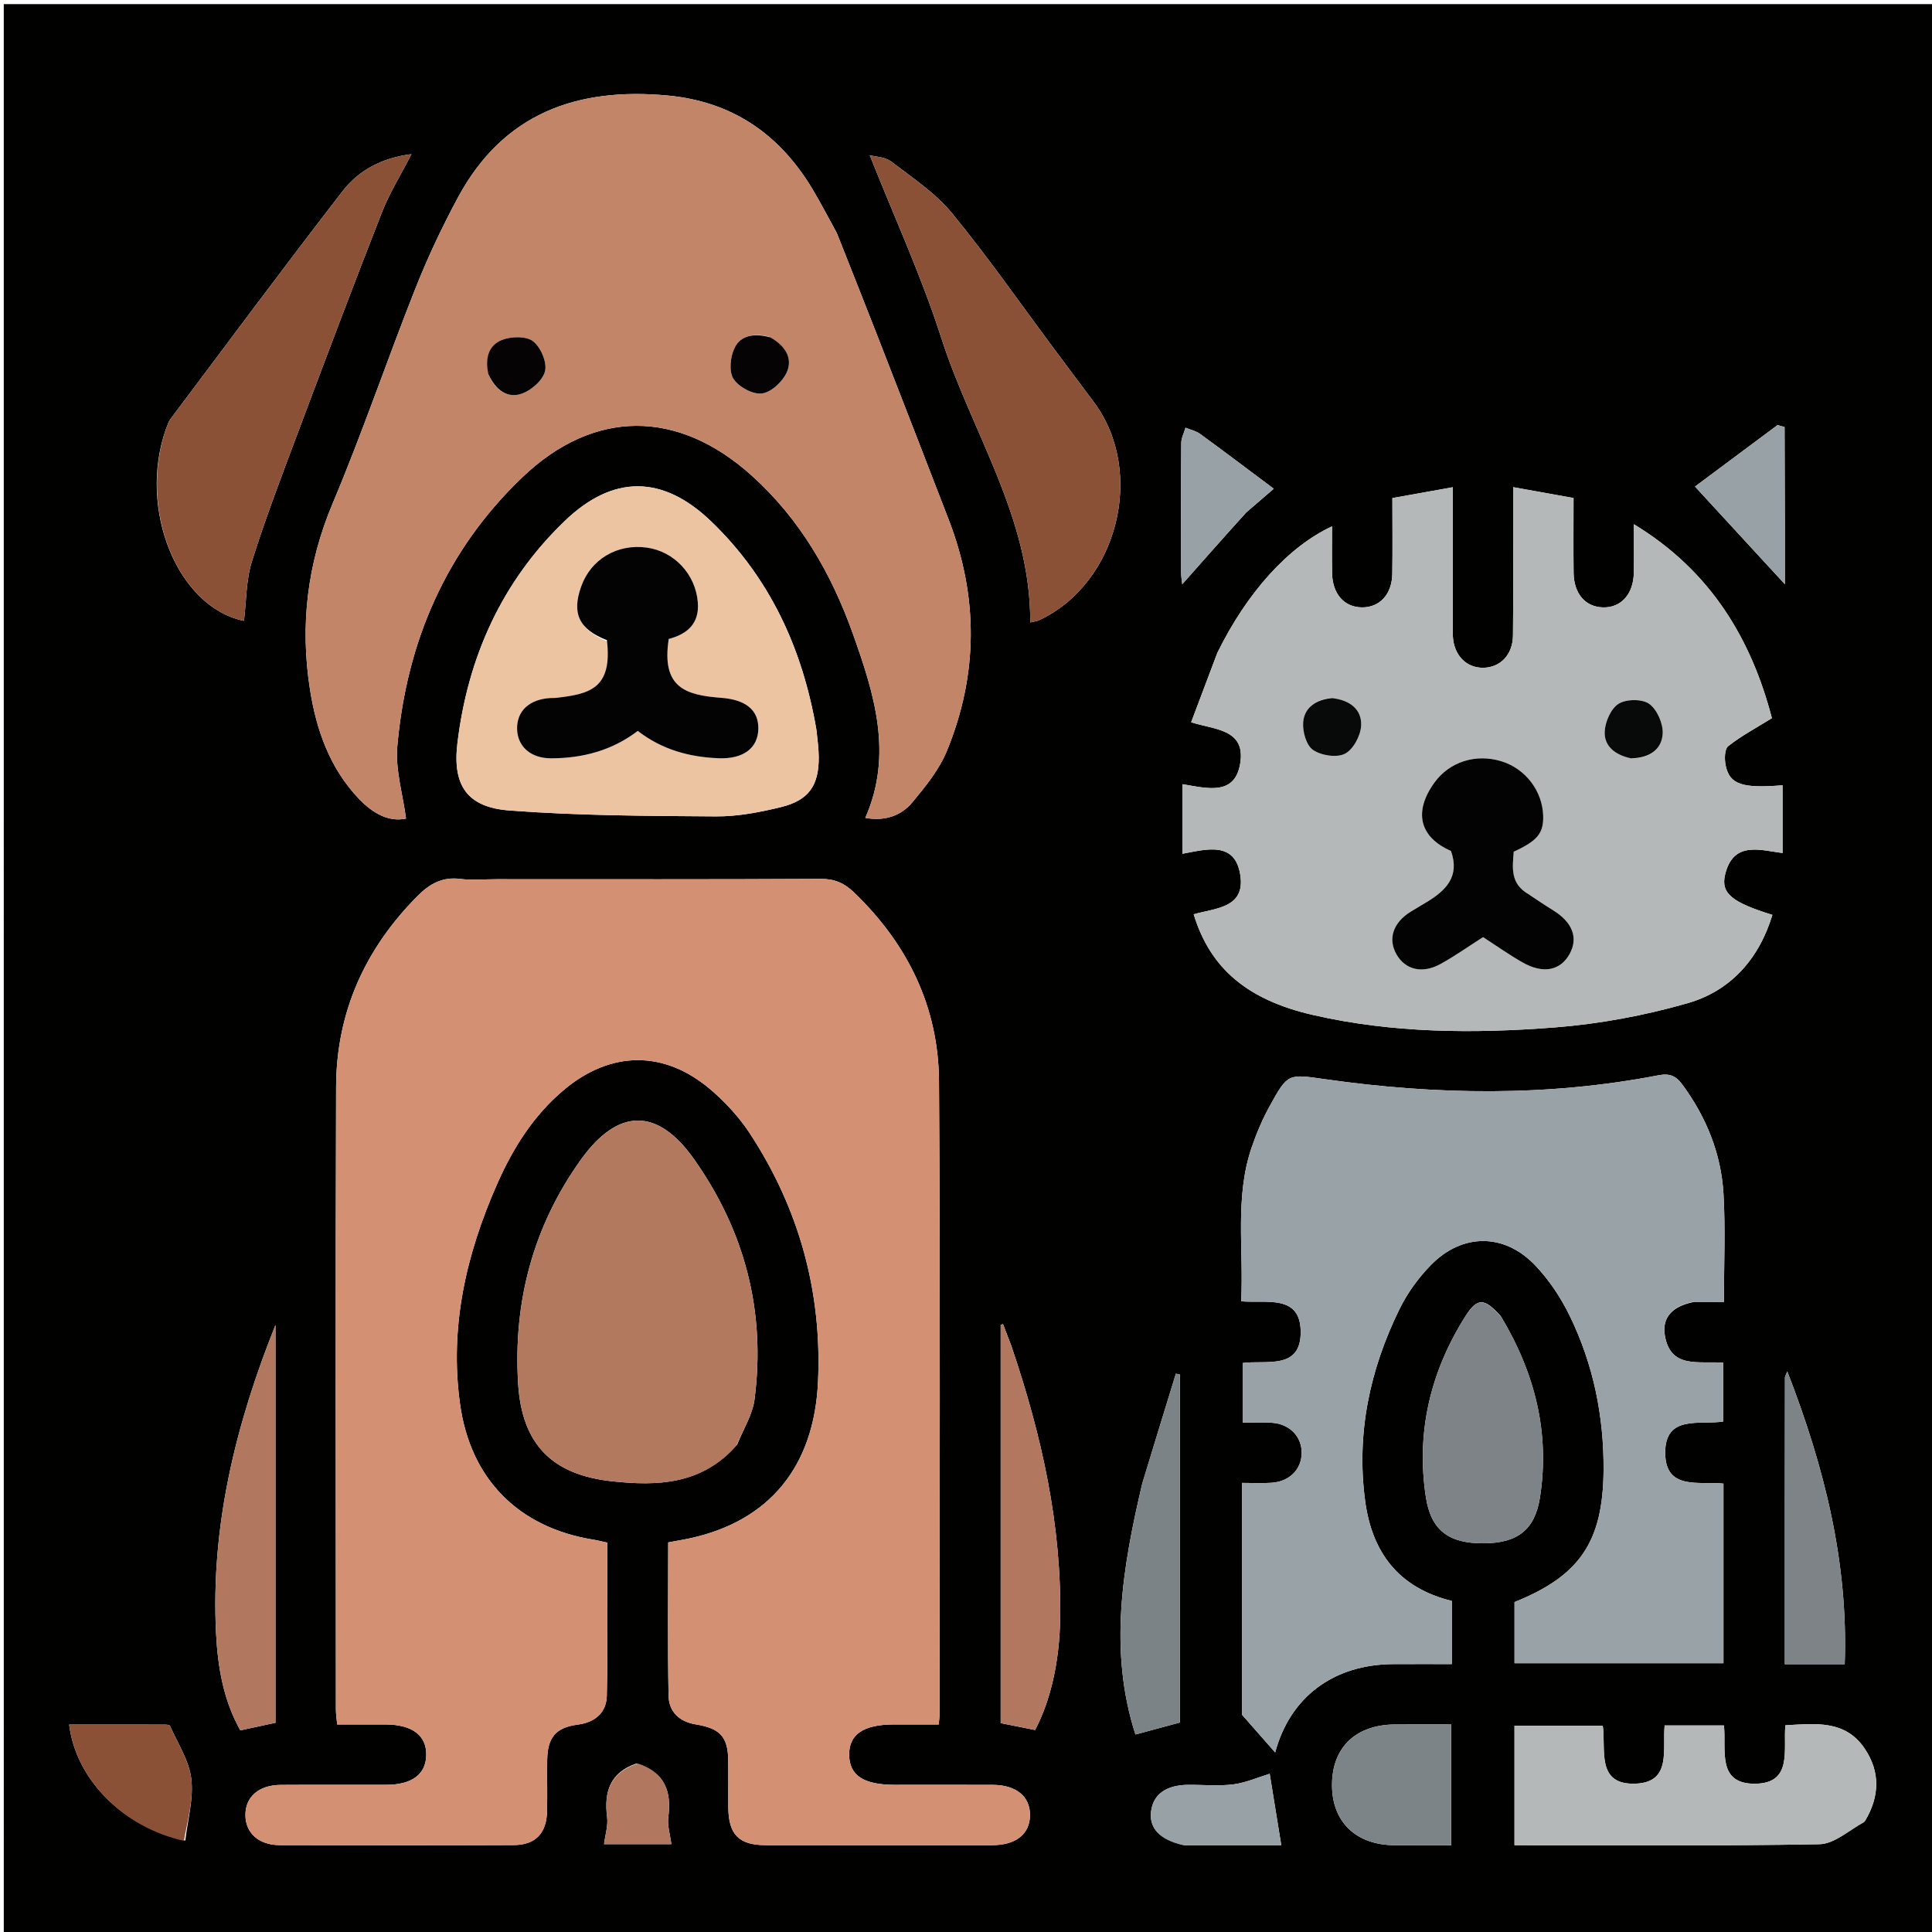 <svg version="1.1" id="Layer_1" xmlns="http://www.w3.org/2000/svg" xmlns:xlink="http://www.w3.org/1999/xlink" x="0px" y="0px"
	 width="100%" viewBox="0 0 512 512" enable-background="new 0 0 512 512" xml:space="preserve">
<path fill="#010100" opacity="1" stroke="none" 
	d="
M285,513 
	C190.023,513 95.546,513 1.069,513 
	C1.046,512.856 1.003,512.713 1.003,512.569 
	C1,342.111 1,171.652 1,1.097 
	C171.56,1.097 342.121,1.097 512.841,1.097 
	C512.841,171.667 512.841,342.333 512.841,513 
	C437.129,513 361.315,513 285,513 
M131.503,233 
	C128.338,233 125.13,233.325 122.016,232.925 
	C117.234,232.311 113.868,234.214 110.617,237.488 
	C96.696,251.51 89.133,268.305 89.069,288.047 
	C88.89,343.031 89.001,398.016 89.015,453 
	C89.015,454.265 89.226,455.53 89.358,457 
	C93.838,457 97.987,456.992 102.136,457.002 
	C109.244,457.019 113.054,459.885 112.961,465.13 
	C112.871,470.215 109.167,472.984 102.367,472.996 
	C93.036,473.013 83.705,472.954 74.375,473.019 
	C68.54,473.059 64.965,476.24 65.039,481.113 
	C65.109,485.792 68.601,488.959 74.11,488.974 
	C94.771,489.033 115.432,489.046 136.093,488.966 
	C141.935,488.943 144.861,485.837 144.98,479.9 
	C145.07,475.403 144.951,470.902 145.013,466.404 
	C145.095,460.465 147.267,457.804 153.085,457.044 
	C157.784,456.43 160.715,453.81 160.811,449.349 
	C161.101,435.897 160.916,422.435 160.916,408.806 
	C159.502,408.503 158.4,408.214 157.28,408.033 
	C137.4,404.828 124.687,391.992 121.919,372.123 
	C119.071,351.684 123.527,332.419 131.717,313.834 
	C135.918,304.301 141.374,295.581 149.477,288.797 
	C161.928,278.373 176.12,278.256 188.465,288.871 
	C192.334,292.197 195.931,296.116 198.72,300.375 
	C211.786,320.323 217.869,342.419 216.781,366.186 
	C215.747,388.774 203.809,402.982 183.161,407.596 
	C181.246,408.025 179.303,408.333 177.082,408.751 
	C177.082,422.445 176.917,435.908 177.178,449.363 
	C177.26,453.597 179.986,456.27 184.424,456.988 
	C190.866,458.03 192.895,460.314 192.987,466.419 
	C193.05,470.584 192.975,474.75 193.006,478.916 
	C193.06,486.147 195.787,488.973 202.913,488.987 
	C222.907,489.023 242.901,489.014 262.896,488.991 
	C269.227,488.983 272.893,486.059 272.96,481.1 
	C273.029,476.112 269.336,473.038 263.105,473.01 
	C254.44,472.972 245.776,473.002 237.112,473 
	C228.888,472.998 225.121,470.537 225.037,465.117 
	C224.951,459.645 228.799,457.004 236.867,457 
	C240.808,456.998 244.749,457 248.765,457 
	C248.876,455.778 248.986,455.137 248.986,454.496 
	C248.986,398.512 249.208,342.526 248.844,286.544 
	C248.715,266.829 240.529,250.15 226.274,236.456 
	C223.724,234.005 221.135,232.889 217.478,232.91 
	C189.153,233.073 160.828,233 131.503,233 
M221.768,61.76 
	C219.598,57.83 217.55,53.827 215.235,49.985 
	C206.52,35.519 194.054,26.923 176.949,25.316 
	C152.958,23.063 133.441,30.03 121.447,52.181 
	C117.184,60.055 113.35,68.222 110.05,76.545 
	C102.577,95.393 96.074,114.639 88.197,133.31 
	C81.426,149.359 79.479,165.671 82.135,182.635 
	C83.83,193.461 87.398,203.63 95.203,211.78 
	C98.823,215.562 103.056,217.906 107.602,216.931 
	C106.752,210.451 104.747,204.012 105.292,197.797 
	C107.712,170.165 118.201,145.824 138.385,126.522 
	C157.398,108.339 179.594,108.428 199.153,125.978 
	C211.963,137.472 220.35,152.024 226.053,168.041 
	C231.688,183.864 236.749,199.92 229.312,216.743 
	C234.573,217.707 238.861,216.147 241.85,212.546 
	C245.316,208.371 248.906,203.934 250.935,198.993 
	C259.254,178.734 259.324,158.191 251.416,137.705 
	C245.071,121.268 238.694,104.844 232.297,88.427 
	C228.919,79.756 225.469,71.113 221.768,61.76 
M322.571,173.087 
	C320.298,179.12 318.025,185.153 315.669,191.408 
	C321.865,193.382 329.973,193.206 328.722,201.991 
	C327.424,211.104 319.875,208.879 313.362,207.82 
	C313.362,214.211 313.362,219.977 313.362,226.253 
	C319.795,225.064 327.311,222.824 328.704,231.942 
	C330.041,240.697 321.995,240.651 316.341,242.303 
	C320.686,256.521 330.41,264.945 347.91,268.969 
	C369.051,273.83 390.587,273.947 412.02,272.28 
	C423.846,271.36 435.756,269.139 447.164,265.879 
	C458.639,262.599 466.168,254.131 469.699,242.455 
	C459.017,239.152 455.994,236.761 457.161,231.822 
	C459.292,222.805 466.368,225.28 472.395,226.06 
	C472.395,219.813 472.395,213.974 472.395,208.108 
	C461.696,208.988 458.376,207.883 457.326,202.9 
	C456.976,201.241 456.997,198.524 457.992,197.738 
	C461.451,195.004 465.413,192.905 469.571,190.324 
	C464.162,169.541 453.482,151.341 432.997,138.934 
	C432.997,143.824 433.053,147.791 432.984,151.757 
	C432.885,157.482 429.586,161.121 424.75,160.964 
	C420.092,160.812 417.081,157.314 417.019,151.764 
	C416.947,145.289 417.003,138.811 417.003,131.979 
	C411.664,131.021 406.623,130.116 400.999,129.106 
	C400.999,131.345 400.999,133.14 400.999,134.935 
	C400.996,146.094 401.072,157.255 400.956,168.413 
	C400.903,173.521 397.604,176.905 393.092,176.964 
	C388.567,177.022 385.282,173.65 385.025,168.606 
	C384.94,166.944 385.002,165.275 385.002,163.609 
	C385.001,152.311 385.001,141.013 385.001,129.123 
	C379.365,130.133 374.247,131.051 368.997,131.992 
	C368.997,139.105 369.073,145.589 368.973,152.072 
	C368.89,157.507 365.629,161.003 360.935,160.964 
	C356.253,160.924 353.127,157.426 353.019,151.949 
	C352.939,147.88 353.003,143.807 353.003,139.486 
	C341.431,144.877 330.533,156.929 322.571,173.087 
M448.996,345.016 
	C451.59,345.016 454.184,345.016 456.856,345.016 
	C456.856,335.009 457.282,325.675 456.745,316.397 
	C456.126,305.71 452.186,296.03 445.802,287.369 
	C444.149,285.126 442.464,284.388 439.516,284.959 
	C410.105,290.653 380.583,290.193 351.049,285.985 
	C341.366,284.605 341.279,284.409 336.489,293.112 
	C334.577,296.586 332.998,300.297 331.713,304.052 
	C327.173,317.322 329.627,331.025 328.919,344.863 
	C335.644,345.438 344.558,342.95 344.696,352.836 
	C344.841,363.166 335.53,360.384 329.316,361.211 
	C329.316,366.627 329.316,371.689 329.316,377.02 
	C332.118,377.02 334.607,376.886 337.077,377.049 
	C341.789,377.359 345.004,380.718 344.96,385.073 
	C344.917,389.417 341.682,392.674 336.924,392.956 
	C334.349,393.108 331.757,392.983 329.13,392.983 
	C329.13,414.705 329.13,435.672 329.13,454.405 
	C332.986,458.791 335.67,461.844 337.934,464.42 
	C341.813,449.92 353.2,441.081 369.243,441.005 
	C374.359,440.98 379.475,441.001 384.747,441.001 
	C384.747,435.086 384.747,429.679 384.747,424.261 
	C370.629,420.806 363.591,411.408 361.77,397.719 
	C359.391,379.838 363.027,362.918 370.89,346.906 
	C372.979,342.652 375.919,338.597 379.242,335.21 
	C387.467,326.827 398.511,326.737 406.681,335.168 
	C410.429,339.035 413.577,343.771 415.951,348.624 
	C422.258,361.518 425.08,375.342 424.961,389.699 
	C424.803,408.633 418.624,417.632 401.364,424.562 
	C401.364,430.008 401.364,435.413 401.364,440.771 
	C419.997,440.771 438.263,440.771 456.733,440.771 
	C456.733,424.819 456.733,409.096 456.733,393.169 
	C450.316,392.487 441.375,395.061 441.297,385.083 
	C441.217,374.76 450.593,377.715 456.655,376.717 
	C456.655,371.32 456.655,366.255 456.655,361.144 
	C450.345,360.59 442.686,362.932 441.191,353.833 
	C440.401,349.025 443.38,346.065 448.996,345.016 
M195.382,382.776 
	C196.959,378.795 199.432,374.931 199.964,370.815 
	C202.971,347.545 197.362,326.152 183.868,307.11 
	C174.21,293.48 163.782,293.628 153.985,307.265 
	C141.287,324.941 135.993,345.031 137.304,366.6 
	C138.284,382.713 146.242,390.851 162.266,392.562 
	C174.172,393.834 186.061,393.52 195.382,382.776 
M216.318,193.214 
	C212.7,171.994 204.095,153.201 188.456,138.165 
	C175.644,125.846 162.468,125.763 149.692,138.037 
	C132.99,154.083 123.961,174.159 121.219,196.97 
	C119.874,208.155 123.815,213.933 134.948,214.779 
	C153.143,216.162 171.455,216.228 189.721,216.352 
	C195.462,216.391 201.32,215.265 206.937,213.898 
	C214.38,212.085 217.043,208.125 216.973,200.547 
	C216.953,198.392 216.671,196.24 216.318,193.214 
M279.642,92.857 
	C270.594,80.706 261.927,68.242 252.328,56.543 
	C247.911,51.159 241.801,47.097 236.172,42.812 
	C234.481,41.526 231.825,41.507 230.497,41.148 
	C236.932,57.381 244.187,73.134 249.442,89.528 
	C257.461,114.546 273.167,137.127 273.028,164.951 
	C274.175,164.67 274.83,164.618 275.388,164.357 
	C296.228,154.611 303.661,125.106 289.938,106.631 
	C286.662,102.22 283.358,97.83 279.642,92.857 
M43.988,113.658 
	C36.466,134.896 47.053,160.954 64.652,164.525 
	C65.303,159.259 65.196,153.754 66.758,148.774 
	C70.332,137.384 74.609,126.209 78.805,115.023 
	C86.164,95.407 93.56,75.804 101.201,56.298 
	C103.208,51.175 106.175,46.429 109.04,40.849 
	C101.099,41.846 95.023,45.194 90.82,50.621 
	C75.341,70.605 60.296,90.926 45.105,111.134 
	C44.714,111.654 44.53,112.33 43.988,113.658 
M494.246,482.579 
	C498.135,476.135 498.356,469.562 494.116,463.331 
	C488.962,455.756 481.073,456.776 473.146,457.221 
	C472.536,463.627 475.153,472.566 465.203,472.706 
	C454.852,472.851 457.539,463.628 456.866,457.27 
	C451.447,457.27 446.379,457.27 441.148,457.27 
	C440.538,463.587 443.03,472.268 433.549,472.684 
	C422.795,473.155 425.668,463.56 424.75,457.326 
	C416.678,457.326 408.948,457.326 401.356,457.326 
	C401.356,468.051 401.356,478.446 401.356,488.996 
	C428.524,488.996 455.341,489.23 482.145,488.737 
	C486.069,488.665 489.929,485.128 494.246,482.579 
M397.72,348.786 
	C393.345,343.941 391.523,343.754 388.232,348.998 
	C379.061,363.61 375.251,379.595 377.868,396.733 
	C379.228,405.641 384.039,409.059 393.233,408.995 
	C402.086,408.934 406.777,405.49 408.121,396.756 
	C410.73,379.8 406.87,364.039 397.72,348.786 
M73.004,423.5 
	C73.004,399.377 73.004,375.254 73.004,351.131 
	C62.436,377.505 55.819,404.495 57.26,432.893 
	C57.711,441.798 59.218,450.615 63.689,458.561 
	C66.988,457.848 69.857,457.228 73.004,456.548 
	C73.004,445.775 73.004,435.137 73.004,423.5 
M267.98,356.568 
	C267.253,354.669 266.525,352.77 265.797,350.871 
	C265.595,350.962 265.393,351.054 265.191,351.146 
	C265.191,386.275 265.191,421.403 265.191,456.644 
	C268.379,457.282 271.395,457.885 274.314,458.468 
	C278.411,450.682 280.742,440.452 280.951,429.223 
	C281.412,404.421 276.157,380.626 267.98,356.568 
M302.697,393.202 
	C297.493,415.273 293.728,437.367 300.902,459.664 
	C305.278,458.483 308.931,457.498 312.697,456.482 
	C312.697,425.802 312.697,395.044 312.697,364.285 
	C312.339,364.203 311.98,364.121 311.621,364.04 
	C308.71,373.494 305.799,382.948 302.697,393.202 
M376.468,489.002 
	C379.222,489.002 381.976,489.002 384.589,489.002 
	C384.589,477.907 384.589,467.544 384.589,456.998 
	C379.363,456.998 374.548,456.979 369.734,457.002 
	C359.252,457.053 352.961,463.127 353,473.132 
	C353.039,482.856 359.342,488.918 369.507,488.999 
	C371.501,489.015 373.496,489.002 376.468,489.002 
M472.996,401.5 
	C472.996,414.572 472.996,427.645 472.996,441.031 
	C478.619,441.031 483.528,441.031 488.867,441.031 
	C489.844,414.077 483.494,388.79 473.648,363.435 
	C473.229,364.515 473.032,364.787 473.031,365.059 
	C473.009,376.873 473.004,388.686 472.996,401.5 
M49.114,487.77 
	C49.737,482.285 51.342,476.679 50.693,471.349 
	C50.105,466.525 47.076,461.992 45.048,457.364 
	C44.932,457.099 44.132,457.042 43.65,457.041 
	C35.229,457.022 26.807,457.027 18.33,457.027 
	C20.102,471.559 32.629,484.242 49.114,487.77 
M330.295,135.78 
	C332.633,133.766 334.971,131.751 337.561,129.52 
	C330.816,124.479 324.477,119.68 318.053,114.999 
	C316.946,114.192 315.477,113.883 314.175,113.345 
	C313.782,114.699 313.058,116.05 313.047,117.407 
	C312.956,128.852 312.985,140.299 313.011,151.745 
	C313.014,152.93 313.234,154.115 313.307,154.838 
	C318.805,148.616 324.276,142.423 330.295,135.78 
M473.005,139.496 
	C472.98,130.719 472.956,121.942 472.932,113.165 
	C472.311,112.994 471.69,112.822 471.068,112.651 
	C463.598,118.214 456.128,123.777 449.189,128.944 
	C457.371,137.832 465.191,146.328 473.005,154.817 
	C473.005,150.126 473.005,145.309 473.005,139.496 
M313.951,489 
	C322.636,489 331.32,489 339.55,489 
	C338.39,481.841 337.334,475.327 336.482,470.07 
	C333.394,471.007 330.175,472.45 326.826,472.878 
	C322.903,473.379 318.867,472.969 314.88,473.002 
	C309.038,473.049 305.604,475.525 305.05,480.033 
	C304.506,484.46 307.269,487.541 313.951,489 
M168.652,467.349 
	C161.692,469.713 160.019,474.823 160.892,481.579 
	C161.178,483.792 160.406,486.142 160.081,488.721 
	C166.062,488.721 171.935,488.721 177.912,488.721 
	C177.59,486.151 176.819,483.801 177.107,481.588 
	C177.985,474.834 176.31,469.725 168.652,467.349 
z"/>
<path fill="#D39073" opacity="1" stroke="none" 
	d="
M132.003,233 
	C160.828,233 189.153,233.073 217.478,232.91 
	C221.135,232.889 223.724,234.005 226.274,236.456 
	C240.529,250.15 248.715,266.829 248.844,286.544 
	C249.208,342.526 248.986,398.512 248.986,454.496 
	C248.986,455.137 248.876,455.778 248.765,457 
	C244.749,457 240.808,456.998 236.867,457 
	C228.799,457.004 224.951,459.645 225.037,465.117 
	C225.121,470.537 228.888,472.998 237.112,473 
	C245.776,473.002 254.44,472.972 263.105,473.01 
	C269.336,473.038 273.029,476.112 272.96,481.1 
	C272.893,486.059 269.227,488.983 262.896,488.991 
	C242.901,489.014 222.907,489.023 202.913,488.987 
	C195.787,488.973 193.06,486.147 193.006,478.916 
	C192.975,474.75 193.05,470.584 192.987,466.419 
	C192.895,460.314 190.866,458.03 184.424,456.988 
	C179.986,456.27 177.26,453.597 177.178,449.363 
	C176.917,435.908 177.082,422.445 177.082,408.751 
	C179.303,408.333 181.246,408.025 183.161,407.596 
	C203.809,402.982 215.747,388.774 216.781,366.186 
	C217.869,342.419 211.786,320.323 198.72,300.375 
	C195.931,296.116 192.334,292.197 188.465,288.871 
	C176.12,278.256 161.928,278.373 149.477,288.797 
	C141.374,295.581 135.918,304.301 131.717,313.834 
	C123.527,332.419 119.071,351.684 121.919,372.123 
	C124.687,391.992 137.4,404.828 157.28,408.033 
	C158.4,408.214 159.502,408.503 160.916,408.806 
	C160.916,422.435 161.101,435.897 160.811,449.349 
	C160.715,453.81 157.784,456.43 153.085,457.044 
	C147.267,457.804 145.095,460.465 145.013,466.404 
	C144.951,470.902 145.07,475.403 144.98,479.9 
	C144.861,485.837 141.935,488.943 136.093,488.966 
	C115.432,489.046 94.771,489.033 74.11,488.974 
	C68.601,488.959 65.109,485.792 65.039,481.113 
	C64.965,476.24 68.54,473.059 74.375,473.019 
	C83.705,472.954 93.036,473.013 102.367,472.996 
	C109.167,472.984 112.871,470.215 112.961,465.13 
	C113.054,459.885 109.244,457.019 102.136,457.002 
	C97.987,456.992 93.838,457 89.358,457 
	C89.226,455.53 89.015,454.265 89.015,453 
	C89.001,398.016 88.89,343.031 89.069,288.047 
	C89.133,268.305 96.696,251.51 110.617,237.488 
	C113.868,234.214 117.234,232.311 122.016,232.925 
	C125.13,233.325 128.338,233 132.003,233 
z"/>
<path fill="#C38568" opacity="1" stroke="none" 
	d="
M221.91,62.109 
	C225.469,71.113 228.919,79.756 232.297,88.427 
	C238.694,104.844 245.071,121.268 251.416,137.705 
	C259.324,158.191 259.254,178.734 250.935,198.993 
	C248.906,203.934 245.316,208.371 241.85,212.546 
	C238.861,216.147 234.573,217.707 229.312,216.743 
	C236.749,199.92 231.688,183.864 226.053,168.041 
	C220.35,152.024 211.963,137.472 199.153,125.978 
	C179.594,108.428 157.398,108.339 138.385,126.522 
	C118.201,145.824 107.712,170.165 105.292,197.797 
	C104.747,204.012 106.752,210.451 107.602,216.931 
	C103.056,217.906 98.823,215.562 95.203,211.78 
	C87.398,203.63 83.83,193.461 82.135,182.635 
	C79.479,165.671 81.426,149.359 88.197,133.31 
	C96.074,114.639 102.577,95.393 110.05,76.545 
	C113.35,68.222 117.184,60.055 121.447,52.181 
	C133.441,30.03 152.958,23.063 176.949,25.316 
	C194.054,26.923 206.52,35.519 215.235,49.985 
	C217.55,53.827 219.598,57.83 221.91,62.109 
M129.606,99.586 
	C131.357,103.313 134.445,105.688 138.3,104.324 
	C140.857,103.42 143.942,100.691 144.46,98.279 
	C144.973,95.89 143.262,91.944 141.225,90.408 
	C139.384,89.021 135.463,89.141 133.035,90.082 
	C129.447,91.472 128.46,95.033 129.606,99.586 
M203.79,89.223 
	C200.093,88.285 196.361,88.702 194.663,92.212 
	C193.534,94.545 193.127,98.439 194.364,100.382 
	C195.738,102.542 199.513,104.581 201.937,104.272 
	C204.394,103.959 207.405,101.128 208.508,98.656 
	C210.166,94.945 208.098,91.634 203.79,89.223 
z"/>
<path fill="#B5B8B9" opacity="1" stroke="none" 
	d="
M322.734,172.747 
	C330.533,156.929 341.431,144.877 353.003,139.486 
	C353.003,143.807 352.939,147.88 353.019,151.949 
	C353.127,157.426 356.253,160.924 360.935,160.964 
	C365.629,161.003 368.89,157.507 368.973,152.072 
	C369.073,145.589 368.997,139.105 368.997,131.992 
	C374.247,131.051 379.365,130.133 385.001,129.123 
	C385.001,141.013 385.001,152.311 385.002,163.609 
	C385.002,165.275 384.94,166.944 385.025,168.606 
	C385.282,173.65 388.567,177.022 393.092,176.964 
	C397.604,176.905 400.903,173.521 400.956,168.413 
	C401.072,157.255 400.996,146.094 400.999,134.935 
	C400.999,133.14 400.999,131.345 400.999,129.106 
	C406.623,130.116 411.664,131.021 417.003,131.979 
	C417.003,138.811 416.947,145.289 417.019,151.764 
	C417.081,157.314 420.092,160.812 424.75,160.964 
	C429.586,161.121 432.885,157.482 432.984,151.757 
	C433.053,147.791 432.997,143.824 432.997,138.934 
	C453.482,151.341 464.162,169.541 469.571,190.324 
	C465.413,192.905 461.451,195.004 457.992,197.738 
	C456.997,198.524 456.976,201.241 457.326,202.9 
	C458.376,207.883 461.696,208.988 472.395,208.108 
	C472.395,213.974 472.395,219.813 472.395,226.06 
	C466.368,225.28 459.292,222.805 457.161,231.822 
	C455.994,236.761 459.017,239.152 469.699,242.455 
	C466.168,254.131 458.639,262.599 447.164,265.879 
	C435.756,269.139 423.846,271.36 412.02,272.28 
	C390.587,273.947 369.051,273.83 347.91,268.969 
	C330.41,264.945 320.686,256.521 316.341,242.303 
	C321.995,240.651 330.041,240.697 328.704,231.942 
	C327.311,222.824 319.795,225.064 313.362,226.253 
	C313.362,219.977 313.362,214.211 313.362,207.82 
	C319.875,208.879 327.424,211.104 328.722,201.991 
	C329.973,193.206 321.865,193.382 315.669,191.408 
	C318.025,185.153 320.298,179.12 322.734,172.747 
M404.713,236.683 
	C400.142,234.12 400.844,229.85 401.157,225.705 
	C407.407,222.854 409.078,220.829 408.962,216.25 
	C408.794,209.641 404.296,203.732 397.929,201.757 
	C391.14,199.651 384.139,201.866 380.148,207.382 
	C374.503,215.184 376.214,221.872 384.518,225.509 
	C386.938,232.271 383.185,235.974 378.141,239.029 
	C376.72,239.89 375.284,240.725 373.87,241.597 
	C369.17,244.496 367.733,248.834 370.097,252.944 
	C372.438,257.013 376.953,258.133 381.79,255.449 
	C385.683,253.29 389.336,250.699 393.022,248.346 
	C396.527,250.609 399.907,253.02 403.498,255.057 
	C408.983,258.166 413.548,257.223 415.979,252.78 
	C418.317,248.506 416.718,244.381 411.561,241.217 
	C409.439,239.915 407.379,238.511 404.713,236.683 
M432.619,200.986 
	C437.044,200.912 440.4,198.659 440.63,194.424 
	C440.773,191.77 439.151,188.037 437.064,186.538 
	C435.19,185.193 430.972,185.236 428.941,186.508 
	C426.902,187.786 425.376,191.298 425.262,193.902 
	C425.094,197.75 428.029,200.066 432.619,200.986 
M352.604,185.01 
	C348.669,185.404 345.69,187.544 345.358,191.346 
	C345.144,193.807 346.158,197.485 347.939,198.724 
	C350.09,200.221 354.218,200.868 356.412,199.756 
	C358.619,198.637 360.584,194.961 360.718,192.307 
	C360.933,188.027 357.756,185.538 352.604,185.01 
z"/>
<path fill="#99A2A7" opacity="1" stroke="none" 
	d="
M448.564,345.039 
	C443.38,346.065 440.401,349.025 441.191,353.833 
	C442.686,362.932 450.345,360.59 456.655,361.144 
	C456.655,366.255 456.655,371.32 456.655,376.717 
	C450.593,377.715 441.217,374.76 441.297,385.083 
	C441.375,395.061 450.316,392.487 456.733,393.169 
	C456.733,409.096 456.733,424.819 456.733,440.771 
	C438.263,440.771 419.997,440.771 401.364,440.771 
	C401.364,435.413 401.364,430.008 401.364,424.562 
	C418.624,417.632 424.803,408.633 424.961,389.699 
	C425.08,375.342 422.258,361.518 415.951,348.624 
	C413.577,343.771 410.429,339.035 406.681,335.168 
	C398.511,326.737 387.467,326.827 379.242,335.21 
	C375.919,338.597 372.979,342.652 370.89,346.906 
	C363.027,362.918 359.391,379.838 361.77,397.719 
	C363.591,411.408 370.629,420.806 384.747,424.261 
	C384.747,429.679 384.747,435.086 384.747,441.001 
	C379.475,441.001 374.359,440.98 369.243,441.005 
	C353.2,441.081 341.813,449.92 337.934,464.42 
	C335.67,461.844 332.986,458.791 329.13,454.405 
	C329.13,435.672 329.13,414.705 329.13,392.983 
	C331.757,392.983 334.349,393.108 336.924,392.956 
	C341.682,392.674 344.917,389.417 344.96,385.073 
	C345.004,380.718 341.789,377.359 337.077,377.049 
	C334.607,376.886 332.118,377.02 329.316,377.02 
	C329.316,371.689 329.316,366.627 329.316,361.211 
	C335.53,360.384 344.841,363.166 344.696,352.836 
	C344.558,342.95 335.644,345.438 328.919,344.863 
	C329.627,331.025 327.173,317.322 331.713,304.052 
	C332.998,300.297 334.577,296.586 336.489,293.112 
	C341.279,284.409 341.366,284.605 351.049,285.985 
	C380.583,290.193 410.105,290.653 439.516,284.959 
	C442.464,284.388 444.149,285.126 445.802,287.369 
	C452.186,296.03 456.126,305.71 456.745,316.397 
	C457.282,325.675 456.856,335.009 456.856,345.016 
	C454.184,345.016 451.59,345.016 448.564,345.039 
z"/>
<path fill="#B2795F" opacity="1" stroke="none" 
	d="
M195.167,383.071 
	C186.061,393.52 174.172,393.834 162.266,392.562 
	C146.242,390.851 138.284,382.713 137.304,366.6 
	C135.993,345.031 141.287,324.941 153.985,307.265 
	C163.782,293.628 174.21,293.48 183.868,307.11 
	C197.362,326.152 202.971,347.545 199.964,370.815 
	C199.432,374.931 196.959,378.795 195.167,383.071 
z"/>
<path fill="#EDC4A2" opacity="1" stroke="none" 
	d="
M216.413,193.65 
	C216.671,196.24 216.953,198.392 216.973,200.547 
	C217.043,208.125 214.38,212.085 206.937,213.898 
	C201.32,215.265 195.462,216.391 189.721,216.352 
	C171.455,216.228 153.143,216.162 134.948,214.779 
	C123.815,213.933 119.874,208.155 121.219,196.97 
	C123.961,174.159 132.99,154.083 149.692,138.037 
	C162.468,125.763 175.644,125.846 188.456,138.165 
	C204.095,153.201 212.7,171.994 216.413,193.65 
M160.967,170.047 
	C162.396,182.705 156.003,183.925 147.341,184.948 
	C146.847,185.006 146.342,184.959 145.844,184.988 
	C140.317,185.305 136.963,188.397 137.03,193.106 
	C137.098,197.818 140.647,200.981 146.066,200.963 
	C154.396,200.935 162.156,198.929 169.015,193.697 
	C175.404,198.65 182.672,200.646 190.461,200.942 
	C197.027,201.193 200.915,198.225 200.968,193.073 
	C201.019,188.115 197.559,185.412 191.118,184.927 
	C181.673,184.217 175.229,182.236 177.223,169.336 
	C182.085,168.042 185.39,165.314 184.931,159.614 
	C184.333,152.189 178.686,146.122 171.392,145.118 
	C163.581,144.043 156.579,148.203 154.012,155.443 
	C151.464,162.632 153.46,166.746 160.967,170.047 
z"/>
<path fill="#8A5136" opacity="1" stroke="none" 
	d="
M279.855,93.144 
	C283.358,97.83 286.662,102.22 289.938,106.631 
	C303.661,125.106 296.228,154.611 275.388,164.357 
	C274.83,164.618 274.175,164.67 273.028,164.951 
	C273.167,137.127 257.461,114.546 249.442,89.528 
	C244.187,73.134 236.932,57.381 230.497,41.148 
	C231.825,41.507 234.481,41.526 236.172,42.812 
	C241.801,47.097 247.911,51.159 252.328,56.543 
	C261.927,68.242 270.594,80.706 279.855,93.144 
z"/>
<path fill="#8A5136" opacity="1" stroke="none" 
	d="
M44.119,113.296 
	C44.53,112.33 44.714,111.654 45.105,111.134 
	C60.296,90.926 75.341,70.605 90.82,50.621 
	C95.023,45.194 101.099,41.846 109.04,40.849 
	C106.175,46.429 103.208,51.175 101.201,56.298 
	C93.56,75.804 86.164,95.407 78.805,115.023 
	C74.609,126.209 70.332,137.384 66.758,148.774 
	C65.196,153.754 65.303,159.259 64.653,164.526 
	C47.053,160.954 36.466,134.896 44.119,113.296 
z"/>
<path fill="#B5B8B9" opacity="1" stroke="none" 
	d="
M494.033,482.886 
	C489.929,485.128 486.069,488.665 482.145,488.737 
	C455.341,489.23 428.524,488.996 401.356,488.996 
	C401.356,478.446 401.356,468.051 401.356,457.326 
	C408.948,457.326 416.678,457.326 424.75,457.326 
	C425.668,463.56 422.795,473.155 433.549,472.684 
	C443.03,472.268 440.538,463.587 441.148,457.27 
	C446.379,457.27 451.447,457.27 456.866,457.27 
	C457.539,463.628 454.852,472.851 465.203,472.706 
	C475.153,472.566 472.536,463.627 473.146,457.221 
	C481.073,456.776 488.962,455.756 494.116,463.331 
	C498.356,469.562 498.135,476.135 494.033,482.886 
z"/>
<path fill="#7D8387" opacity="1" stroke="none" 
	d="
M397.919,349.091 
	C406.87,364.039 410.73,379.8 408.121,396.756 
	C406.777,405.49 402.086,408.934 393.233,408.995 
	C384.039,409.059 379.228,405.641 377.868,396.733 
	C375.251,379.595 379.061,363.61 388.232,348.998 
	C391.523,343.754 393.345,343.941 397.919,349.091 
z"/>
<path fill="#B1785F" opacity="1" stroke="none" 
	d="
M73.004,424 
	C73.004,435.137 73.004,445.775 73.004,456.548 
	C69.857,457.228 66.988,457.848 63.689,458.561 
	C59.218,450.615 57.711,441.798 57.26,432.893 
	C55.819,404.495 62.436,377.505 73.004,351.131 
	C73.004,375.254 73.004,399.377 73.004,424 
z"/>
<path fill="#B1785F" opacity="1" stroke="none" 
	d="
M268.092,356.94 
	C276.157,380.626 281.412,404.421 280.951,429.223 
	C280.742,440.452 278.411,450.682 274.314,458.468 
	C271.395,457.885 268.379,457.282 265.191,456.644 
	C265.191,421.403 265.191,386.275 265.191,351.146 
	C265.393,351.054 265.595,350.962 265.797,350.871 
	C266.525,352.77 267.253,354.669 268.092,356.94 
z"/>
<path fill="#7C8387" opacity="1" stroke="none" 
	d="
M302.792,392.802 
	C305.799,382.948 308.71,373.494 311.621,364.04 
	C311.98,364.121 312.339,364.203 312.697,364.285 
	C312.697,395.044 312.697,425.802 312.697,456.482 
	C308.931,457.498 305.278,458.483 300.902,459.664 
	C293.728,437.367 297.493,415.273 302.792,392.802 
z"/>
<path fill="#7D8488" opacity="1" stroke="none" 
	d="
M375.979,489.002 
	C373.496,489.002 371.501,489.015 369.507,488.999 
	C359.342,488.918 353.039,482.856 353,473.132 
	C352.961,463.127 359.252,457.053 369.734,457.002 
	C374.548,456.979 379.363,456.998 384.589,456.998 
	C384.589,467.544 384.589,477.907 384.589,489.002 
	C381.976,489.002 379.222,489.002 375.979,489.002 
z"/>
<path fill="#7D8387" opacity="1" stroke="none" 
	d="
M472.996,401 
	C473.004,388.686 473.009,376.873 473.031,365.059 
	C473.032,364.787 473.229,364.515 473.648,363.435 
	C483.494,388.79 489.844,414.077 488.867,441.031 
	C483.528,441.031 478.619,441.031 472.996,441.031 
	C472.996,427.645 472.996,414.572 472.996,401 
z"/>
<path fill="#8A5136" opacity="1" stroke="none" 
	d="
M48.731,487.842 
	C32.629,484.242 20.102,471.559 18.33,457.027 
	C26.807,457.027 35.229,457.022 43.65,457.041 
	C44.132,457.042 44.932,457.099 45.048,457.364 
	C47.076,461.992 50.105,466.525 50.693,471.349 
	C51.342,476.679 49.737,482.285 48.731,487.842 
z"/>
<path fill="#98A1A6" opacity="1" stroke="none" 
	d="
M330.022,136.005 
	C324.276,142.423 318.805,148.616 313.307,154.838 
	C313.234,154.115 313.014,152.93 313.011,151.745 
	C312.985,140.299 312.956,128.852 313.047,117.407 
	C313.058,116.05 313.782,114.699 314.175,113.345 
	C315.477,113.883 316.946,114.192 318.053,114.999 
	C324.477,119.68 330.816,124.479 337.561,129.52 
	C334.971,131.751 332.633,133.766 330.022,136.005 
z"/>
<path fill="#98A1A6" opacity="1" stroke="none" 
	d="
M473.005,139.994 
	C473.005,145.309 473.005,150.126 473.005,154.817 
	C465.191,146.328 457.371,137.832 449.189,128.944 
	C456.128,123.777 463.598,118.214 471.068,112.651 
	C471.69,112.822 472.311,112.994 472.932,113.165 
	C472.956,121.942 472.98,130.719 473.005,139.994 
z"/>
<path fill="#98A1A6" opacity="1" stroke="none" 
	d="
M313.51,488.987 
	C307.269,487.541 304.506,484.46 305.05,480.033 
	C305.604,475.525 309.038,473.049 314.88,473.002 
	C318.867,472.969 322.903,473.379 326.826,472.878 
	C330.175,472.45 333.394,471.007 336.482,470.07 
	C337.334,475.327 338.39,481.841 339.55,489 
	C331.32,489 322.636,489 313.51,488.987 
z"/>
<path fill="#B1785F" opacity="1" stroke="none" 
	d="
M169.006,467.349 
	C176.31,469.725 177.985,474.834 177.107,481.588 
	C176.819,483.801 177.59,486.151 177.912,488.721 
	C171.935,488.721 166.062,488.721 160.081,488.721 
	C160.406,486.142 161.178,483.792 160.892,481.579 
	C160.019,474.823 161.692,469.713 169.006,467.349 
z"/>
<path fill="#050303" opacity="1" stroke="none" 
	d="
M129.449,99.225 
	C128.46,95.033 129.447,91.472 133.035,90.082 
	C135.463,89.141 139.384,89.021 141.225,90.408 
	C143.262,91.944 144.973,95.89 144.46,98.279 
	C143.942,100.691 140.857,103.42 138.3,104.324 
	C134.445,105.688 131.357,103.313 129.449,99.225 
z"/>
<path fill="#050303" opacity="1" stroke="none" 
	d="
M204.145,89.406 
	C208.098,91.634 210.166,94.945 208.508,98.656 
	C207.405,101.128 204.394,103.959 201.937,104.272 
	C199.513,104.581 195.738,102.542 194.364,100.382 
	C193.127,98.439 193.534,94.545 194.663,92.212 
	C196.361,88.702 200.093,88.285 204.145,89.406 
z"/>
<path fill="#030303" opacity="1" stroke="none" 
	d="
M405.002,236.918 
	C407.379,238.511 409.439,239.915 411.561,241.217 
	C416.718,244.381 418.317,248.506 415.979,252.78 
	C413.548,257.223 408.983,258.166 403.498,255.057 
	C399.907,253.02 396.527,250.609 393.022,248.346 
	C389.336,250.699 385.683,253.29 381.79,255.449 
	C376.953,258.133 372.438,257.013 370.097,252.944 
	C367.733,248.834 369.17,244.496 373.87,241.597 
	C375.284,240.725 376.72,239.89 378.141,239.029 
	C383.185,235.974 386.938,232.271 384.518,225.509 
	C376.214,221.872 374.503,215.184 380.148,207.382 
	C384.139,201.866 391.14,199.651 397.929,201.757 
	C404.296,203.732 408.794,209.641 408.962,216.25 
	C409.078,220.829 407.407,222.854 401.156,225.705 
	C400.844,229.85 400.142,234.12 405.002,236.918 
z"/>
<path fill="#080909" opacity="1" stroke="none" 
	d="
M432.223,200.959 
	C428.029,200.066 425.094,197.75 425.262,193.902 
	C425.376,191.298 426.902,187.786 428.941,186.508 
	C430.972,185.236 435.19,185.193 437.064,186.538 
	C439.151,188.037 440.773,191.77 440.63,194.424 
	C440.4,198.659 437.044,200.912 432.223,200.959 
z"/>
<path fill="#080909" opacity="1" stroke="none" 
	d="
M352.996,185.01 
	C357.756,185.538 360.933,188.027 360.718,192.307 
	C360.584,194.961 358.619,198.637 356.412,199.756 
	C354.218,200.868 350.09,200.221 347.939,198.724 
	C346.158,197.485 345.144,193.807 345.358,191.346 
	C345.69,187.544 348.669,185.404 352.996,185.01 
z"/>
<path fill="#040303" opacity="1" stroke="none" 
	d="
M160.84,169.65 
	C153.46,166.746 151.464,162.632 154.012,155.443 
	C156.579,148.203 163.581,144.043 171.392,145.118 
	C178.686,146.122 184.333,152.189 184.931,159.614 
	C185.39,165.314 182.085,168.042 177.223,169.336 
	C175.229,182.236 181.673,184.217 191.118,184.927 
	C197.559,185.412 201.019,188.115 200.968,193.073 
	C200.915,198.225 197.027,201.193 190.461,200.942 
	C182.672,200.646 175.404,198.65 169.015,193.697 
	C162.156,198.929 154.396,200.935 146.066,200.963 
	C140.647,200.981 137.098,197.818 137.03,193.106 
	C136.963,188.397 140.317,185.305 145.844,184.988 
	C146.342,184.959 146.847,185.006 147.341,184.948 
	C156.003,183.925 162.396,182.705 160.84,169.65 
z"/>
</svg>